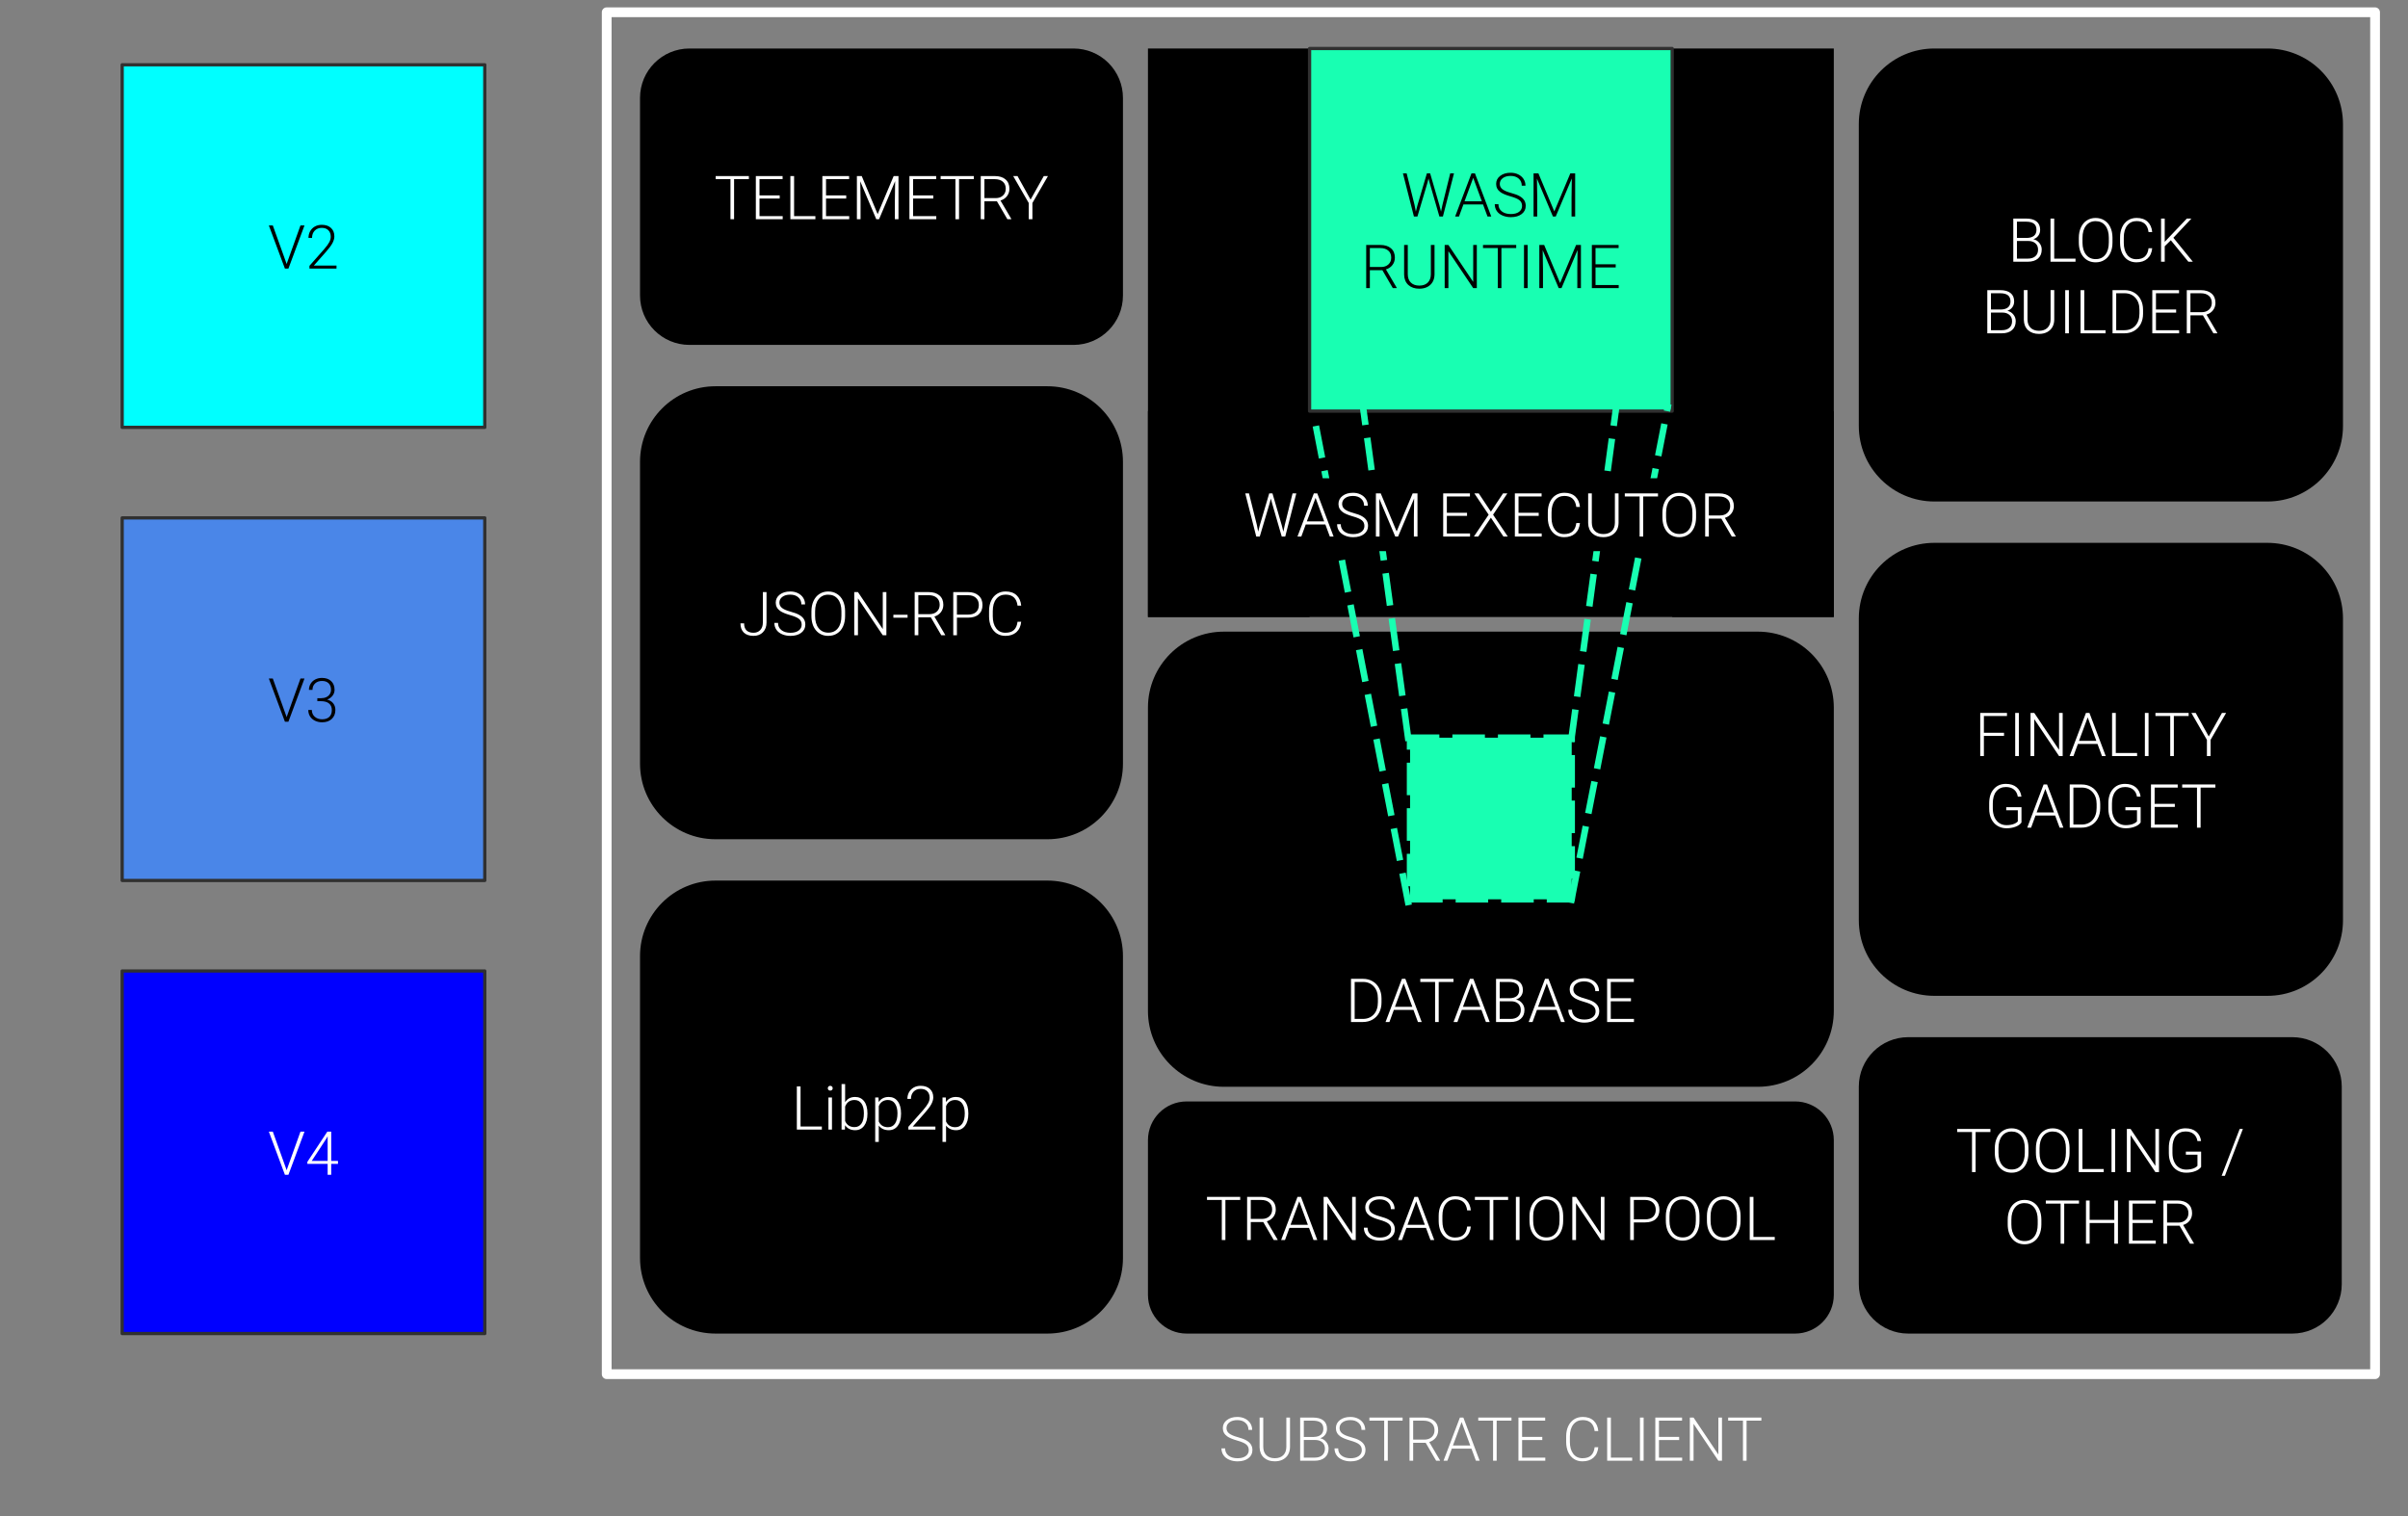 <svg version="1.1" viewBox="0.0 0.0 740.0 466.0" fill="none" stroke="none" stroke-linecap="square" stroke-miterlimit="10" xmlns:xlink="http://www.w3.org/1999/xlink" xmlns="http://www.w3.org/2000/svg"><rect x="0.0" y="0.0" width="740.0" height="466.0" fill="#808080" stroke="none"/><clipPath id="p.0"><path d="m0 0l740.0 0l0 466.0l-740.0 0l0 -466.0z" clip-rule="nonzero"/></clipPath><g clip-path="url(#p.0)"><path fill="#000000" fill-opacity="0.0" d="m0 0l740.0 0l0 466.0l-740.0 0z" fill-rule="evenodd"/><path fill="#000000" fill-opacity="0.0" d="m186.445 3.766l543.433 0l0 418.551l-543.433 0z" fill-rule="evenodd"/><path stroke="#ffffff" stroke-width="3.0" stroke-linejoin="round" stroke-linecap="butt" d="m186.445 3.766l543.433 0l0 418.551l-543.433 0z" fill-rule="evenodd"/><path fill="#000000" d="m352.776 14.908l49.669 0l0 174.709l-49.669 0z" fill-rule="evenodd"/><path fill="#000000" d="m513.878 14.908l49.669 0l0 174.709l-49.669 0z" fill-rule="evenodd"/><path fill="#000000" d="m352.776 126.341l210.772 0l0 63.276l-210.772 0z" fill-rule="evenodd"/><path fill="#18ffb2" d="m402.445 14.908l111.433 0l0 111.433l-111.433 0z" fill-rule="evenodd"/><path stroke="#303030" stroke-width="1.0" stroke-linejoin="round" stroke-linecap="butt" d="m402.445 14.908l111.433 0l0 111.433l-111.433 0z" fill-rule="evenodd"/><path fill="#000000" d="m434.698 62.967l0.406 2.062l0.5 -1.969l2.891 -9.781l1.0 0l2.844 9.781l0.5 1.984l0.438 -2.078l2.391 -9.688l1.156 0l-3.406 13.266l-1.078 0l-3.0 -10.375l-0.344 -1.312l-0.328 1.312l-3.078 10.375l-1.078 0l-3.375 -13.266l1.141 0l2.422 9.688zm21.052 -0.141l-6.031 0l-1.359 3.719l-1.188 0l5.031 -13.266l1.062 0l5.016 13.266l-1.156 0l-1.375 -3.719zm-5.688 -0.953l5.328 0l-2.656 -7.219l-2.672 7.219zm17.682 1.406q0 -1.094 -0.781 -1.734q-0.766 -0.641 -2.828 -1.219q-2.062 -0.594 -3.016 -1.266q-1.344 -0.969 -1.344 -2.531q0 -1.531 1.25 -2.484q1.25 -0.953 3.203 -0.953q1.328 0 2.359 0.516q1.047 0.516 1.625 1.422q0.578 0.906 0.578 2.031l-1.141 0q0 -1.359 -0.938 -2.172q-0.922 -0.828 -2.484 -0.828q-1.516 0 -2.422 0.688q-0.906 0.672 -0.906 1.766q0 1.0 0.812 1.641q0.812 0.641 2.594 1.125q1.797 0.484 2.703 1.016q0.922 0.516 1.391 1.25q0.469 0.734 0.469 1.719q0 1.562 -1.25 2.516q-1.25 0.953 -3.312 0.953q-1.391 0 -2.562 -0.5q-1.172 -0.5 -1.781 -1.406q-0.609 -0.906 -0.609 -2.078l1.125 0q0 1.406 1.047 2.219q1.047 0.812 2.781 0.812q1.562 0 2.5 -0.672q0.938 -0.688 0.938 -1.828zm5.019 -10.0l4.891 11.703l4.922 -11.703l1.484 0l0 13.266l-1.109 0l0 -5.781l0.078 -5.922l-4.938 11.703l-0.859 0l-4.922 -11.656l0.094 5.844l0 5.812l-1.125 0l0 -13.266l1.484 0z" fill-rule="nonzero"/><path fill="#000000" d="m424.814 83.029l-3.844 0l0 5.516l-1.125 0l0 -13.266l4.297 0q2.125 0 3.312 1.031q1.203 1.031 1.203 2.875q0 1.281 -0.75 2.266q-0.75 0.969 -2.0 1.344l3.312 5.625l0 0.125l-1.188 0l-3.219 -5.516zm-3.844 -0.969l3.438 0q1.406 0 2.266 -0.797q0.859 -0.797 0.859 -2.078q0 -1.406 -0.906 -2.172q-0.891 -0.781 -2.5 -0.781l-3.156 0l0 5.828zm19.874 -6.781l0 9.062q-0.016 1.328 -0.594 2.328q-0.578 0.984 -1.641 1.531q-1.062 0.531 -2.438 0.531q-2.094 0 -3.359 -1.141q-1.266 -1.156 -1.312 -3.172l0 -9.141l1.125 0l0 8.969q0 1.688 0.953 2.609q0.953 0.922 2.594 0.922q1.641 0 2.594 -0.922q0.953 -0.938 0.953 -2.594l0 -8.984l1.125 0zm12.996 13.266l-1.109 0l-7.625 -11.344l0 11.344l-1.141 0l0 -13.266l1.141 0l7.625 11.359l0 -11.359l1.109 0l0 13.266zm12.106 -12.312l-4.547 0l0 12.312l-1.109 0l0 -12.312l-4.547 0l0 -0.953l10.203 0l0 0.953zm3.516 12.312l-1.125 0l0 -13.266l1.125 0l0 13.266zm5.074 -13.266l4.891 11.703l4.922 -11.703l1.484 0l0 13.266l-1.109 0l0 -5.781l0.078 -5.922l-4.938 11.703l-0.859 0l-4.922 -11.656l0.094 5.844l0 5.812l-1.125 0l0 -13.266l1.484 0zm21.986 6.906l-6.203 0l0 5.406l7.125 0l0 0.953l-8.25 0l0 -13.266l8.219 0l0 0.953l-7.094 0l0 5.0l6.203 0l0 0.953z" fill-rule="nonzero"/><path fill="#000000" d="m196.685 293.827l0 0c0 -12.814 10.388 -23.203 23.203 -23.203l102.004 0c6.154 0 12.055 2.445 16.407 6.796c4.351 4.351 6.796 10.253 6.796 16.407l0 92.807c0 12.814 -10.388 23.203 -23.203 23.203l-102.004 0c-12.814 0 -23.203 -10.388 -23.203 -23.203z" fill-rule="evenodd"/><path fill="#ffffff" d="m246.018 346.198l6.547 0l0 0.953l-7.688 0l0 -13.266l1.141 0l0 12.312zm9.657 0.953l-1.094 0l0 -9.859l1.094 0l0 9.859zm-1.281 -12.703q0 -0.312 0.203 -0.531q0.203 -0.219 0.547 -0.219q0.344 0 0.547 0.219q0.203 0.219 0.203 0.531q0 0.312 -0.203 0.516q-0.203 0.203 -0.547 0.203q-0.344 0 -0.547 -0.203q-0.203 -0.203 -0.203 -0.516zm12.181 7.875q0 2.312 -1.031 3.672q-1.016 1.344 -2.734 1.344q-2.062 0 -3.109 -1.531l-0.047 1.344l-1.031 0l0 -14.0l1.094 0l0 5.578q1.031 -1.609 3.078 -1.609q1.75 0 2.766 1.328q1.016 1.328 1.016 3.719l0 0.156zm-1.094 -0.188q0 -1.953 -0.766 -3.016q-0.75 -1.062 -2.125 -1.062q-1.047 0 -1.781 0.516q-0.719 0.516 -1.094 1.516l0 4.438q0.812 1.859 2.891 1.859q1.344 0 2.109 -1.062q0.766 -1.062 0.766 -3.188zm11.417 0.188q0 2.312 -1.016 3.672q-1.016 1.344 -2.734 1.344q-2.016 0 -3.094 -1.422l0 5.031l-1.094 0l0 -13.656l1.016 0l0.062 1.391q1.062 -1.562 3.078 -1.562q1.766 0 2.766 1.344q1.016 1.328 1.016 3.703l0 0.156zm-1.094 -0.188q0 -1.891 -0.781 -2.984q-0.766 -1.094 -2.156 -1.094q-1.0 0 -1.719 0.484q-0.719 0.484 -1.094 1.406l0 4.719q0.391 0.859 1.109 1.312q0.734 0.438 1.734 0.438q1.375 0 2.141 -1.094q0.766 -1.109 0.766 -3.188zm11.652 5.016l-8.312 0l0 -0.844l4.547 -5.156q1.125 -1.297 1.562 -2.141q0.438 -0.844 0.438 -1.656q0 -1.25 -0.734 -1.984q-0.734 -0.734 -2.031 -0.734q-1.344 0 -2.172 0.859q-0.812 0.859 -0.812 2.219l-1.094 0q0 -1.125 0.5 -2.031q0.516 -0.922 1.438 -1.453q0.938 -0.531 2.141 -0.531q1.812 0 2.844 0.969q1.031 0.953 1.031 2.594q0 0.938 -0.578 2.047q-0.578 1.094 -2.047 2.75l-3.688 4.172l6.969 0l0 0.922zm10.121 -4.828q0 2.312 -1.016 3.672q-1.016 1.344 -2.734 1.344q-2.016 0 -3.094 -1.422l0 5.031l-1.094 0l0 -13.656l1.016 0l0.062 1.391q1.062 -1.562 3.078 -1.562q1.766 0 2.766 1.344q1.016 1.328 1.016 3.703l0 0.156zm-1.094 -0.188q0 -1.891 -0.781 -2.984q-0.766 -1.094 -2.156 -1.094q-1.0 0 -1.719 0.484q-0.719 0.484 -1.094 1.406l0 4.719q0.391 0.859 1.109 1.312q0.734 0.438 1.734 0.438q1.375 0 2.141 -1.094q0.766 -1.109 0.766 -3.188z" fill-rule="nonzero"/><path fill="#000000" d="m196.684 141.906l0 0c0 -12.814 10.388 -23.203 23.203 -23.203l102.004 0c6.154 0 12.055 2.445 16.407 6.796c4.351 4.351 6.796 10.253 6.796 16.407l0 92.807c0 12.814 -10.388 23.203 -23.203 23.203l-102.004 0c-12.814 0 -23.203 -10.388 -23.203 -23.203z" fill-rule="evenodd"/><path fill="#ffffff" d="m234.435 181.964l1.125 0l0 9.328q0 1.875 -1.094 3.0q-1.078 1.125 -2.906 1.125q-1.938 0 -2.984 -1.016q-1.031 -1.016 -1.031 -2.828l1.125 0q0 1.438 0.75 2.172q0.766 0.719 2.141 0.719q1.266 0 2.062 -0.828q0.797 -0.844 0.812 -2.281l0 -9.391zm11.923 10.0q0 -1.094 -0.781 -1.734q-0.766 -0.641 -2.828 -1.219q-2.062 -0.594 -3.016 -1.266q-1.344 -0.969 -1.344 -2.531q0 -1.531 1.25 -2.484q1.25 -0.953 3.203 -0.953q1.328 0 2.359 0.516q1.047 0.516 1.625 1.422q0.578 0.906 0.578 2.031l-1.141 0q0 -1.359 -0.938 -2.172q-0.922 -0.828 -2.484 -0.828q-1.516 0 -2.422 0.688q-0.906 0.672 -0.906 1.766q0 1.0 0.812 1.641q0.812 0.641 2.594 1.125q1.797 0.484 2.703 1.016q0.922 0.516 1.391 1.25q0.469 0.734 0.469 1.719q0 1.562 -1.25 2.516q-1.25 0.953 -3.312 0.953q-1.391 0 -2.562 -0.5q-1.172 -0.5 -1.781 -1.406q-0.609 -0.906 -0.609 -2.078l1.125 0q0 1.406 1.047 2.219q1.047 0.812 2.781 0.812q1.562 0 2.5 -0.672q0.938 -0.688 0.938 -1.828zm13.347 -2.641q0 1.828 -0.641 3.219q-0.625 1.375 -1.812 2.125q-1.172 0.75 -2.703 0.75q-2.328 0 -3.766 -1.656q-1.422 -1.672 -1.422 -4.5l0 -1.359q0 -1.812 0.641 -3.203q0.641 -1.406 1.812 -2.156q1.172 -0.766 2.703 -0.766q1.531 0 2.703 0.75q1.172 0.734 1.812 2.078q0.641 1.344 0.672 3.125l0 1.594zm-1.125 -1.438q0 -2.406 -1.094 -3.766q-1.078 -1.359 -2.969 -1.359q-1.844 0 -2.938 1.375q-1.094 1.359 -1.094 3.797l0 1.391q0 2.359 1.094 3.734q1.094 1.375 2.969 1.375q1.891 0 2.953 -1.359q1.078 -1.359 1.078 -3.797l0 -1.391zm13.813 7.344l-1.109 0l-7.625 -11.344l0 11.344l-1.141 0l0 -13.266l1.141 0l7.625 11.359l0 -11.359l1.109 0l0 13.266zm6.511 -5.391l-4.359 0l0 -0.922l4.359 0l0 0.922zm7.151 -0.125l-3.844 0l0 5.516l-1.125 0l0 -13.266l4.297 0q2.125 0 3.312 1.031q1.203 1.031 1.203 2.875q0 1.281 -0.75 2.266q-0.75 0.969 -2.0 1.344l3.312 5.625l0 0.125l-1.188 0l-3.219 -5.516zm-3.844 -0.969l3.438 0q1.406 0 2.266 -0.797q0.859 -0.797 0.859 -2.078q0 -1.406 -0.906 -2.172q-0.891 -0.781 -2.5 -0.781l-3.156 0l0 5.828zm11.858 1.078l0 5.406l-1.125 0l0 -13.266l4.516 0q2.078 0 3.266 1.062q1.203 1.047 1.203 2.906q0 1.859 -1.156 2.875q-1.141 1.016 -3.328 1.016l-3.375 0zm0 -0.938l3.391 0q1.641 0 2.484 -0.766q0.859 -0.781 0.859 -2.172q0 -1.375 -0.859 -2.188q-0.844 -0.812 -2.406 -0.844l-3.469 0l0 5.969zm19.753 2.203q-0.219 2.094 -1.5 3.219q-1.266 1.109 -3.375 1.109q-1.484 0 -2.625 -0.734q-1.125 -0.75 -1.75 -2.094q-0.609 -1.359 -0.625 -3.094l0 -1.719q0 -1.781 0.625 -3.141q0.625 -1.359 1.781 -2.109q1.156 -0.75 2.672 -0.75q2.141 0 3.375 1.156q1.234 1.156 1.422 3.188l-1.125 0q-0.422 -3.375 -3.672 -3.375q-1.797 0 -2.875 1.344q-1.062 1.344 -1.062 3.719l0 1.625q0 2.297 1.031 3.672q1.047 1.359 2.828 1.359q1.75 0 2.641 -0.844q0.906 -0.844 1.109 -2.531l1.125 0z" fill-rule="nonzero"/><path fill="#000000" d="m352.776 217.434l0 0c0 -12.875 10.437 -23.313 23.313 -23.313l164.146 0c6.183 0 12.113 2.456 16.485 6.828c4.372 4.372 6.828 10.302 6.828 16.485l0 93.248c0 12.875 -10.438 23.313 -23.313 23.313l-164.146 0c-12.875 0 -23.313 -10.438 -23.313 -23.313z" fill-rule="evenodd"/><path fill="#ffffff" d="m415.175 314.087l0 -13.266l3.719 0q1.625 0 2.906 0.75q1.297 0.734 2.016 2.125q0.734 1.375 0.734 3.156l0 1.219q0 1.766 -0.719 3.141q-0.719 1.375 -2.031 2.125q-1.297 0.75 -3.0 0.75l-3.625 0zm1.125 -12.312l0 11.359l2.516 0q2.094 0 3.359 -1.375q1.266 -1.391 1.266 -3.766l0 -1.172q0 -2.281 -1.25 -3.656q-1.25 -1.375 -3.281 -1.391l-2.609 0zm18.071 8.594l-6.031 0l-1.359 3.719l-1.188 0l5.031 -13.266l1.062 0l5.016 13.266l-1.156 0l-1.375 -3.719zm-5.688 -0.953l5.328 0l-2.656 -7.219l-2.672 7.219zm17.991 -7.641l-4.547 0l0 12.312l-1.109 0l0 -12.312l-4.547 0l0 -0.953l10.203 0l0 0.953zm8.593 8.594l-6.031 0l-1.359 3.719l-1.188 0l5.031 -13.266l1.062 0l5.016 13.266l-1.156 0l-1.375 -3.719zm-5.688 -0.953l5.328 0l-2.656 -7.219l-2.672 7.219zm10.167 4.672l0 -13.266l3.922 0q2.125 0 3.219 0.891q1.109 0.875 1.109 2.578q0 1.031 -0.562 1.797q-0.547 0.766 -1.531 1.078q1.156 0.266 1.859 1.156q0.719 0.875 0.719 2.031q0 1.75 -1.141 2.75q-1.125 0.984 -3.156 0.984l-4.438 0zm1.125 -6.375l0 5.422l3.359 0q1.438 0 2.281 -0.719q0.844 -0.734 0.844 -2.047q0 -1.234 -0.812 -1.938q-0.797 -0.719 -2.219 -0.719l-3.453 0zm0 -0.938l3.062 0q1.406 -0.031 2.172 -0.656q0.766 -0.641 0.766 -1.844q0 -1.281 -0.797 -1.891q-0.797 -0.609 -2.406 -0.609l-2.797 0l0 5.0zm17.479 3.594l-6.031 0l-1.359 3.719l-1.188 0l5.031 -13.266l1.062 0l5.016 13.266l-1.156 0l-1.375 -3.719zm-5.688 -0.953l5.328 0l-2.656 -7.219l-2.672 7.219zm17.682 1.406q0 -1.094 -0.781 -1.734q-0.766 -0.641 -2.828 -1.219q-2.062 -0.594 -3.016 -1.266q-1.344 -0.969 -1.344 -2.531q0 -1.531 1.25 -2.484q1.25 -0.953 3.203 -0.953q1.328 0 2.359 0.516q1.047 0.516 1.625 1.422q0.578 0.906 0.578 2.031l-1.141 0q0 -1.359 -0.938 -2.172q-0.922 -0.828 -2.484 -0.828q-1.516 0 -2.422 0.688q-0.906 0.672 -0.906 1.766q0 1.0 0.812 1.641q0.812 0.641 2.594 1.125q1.797 0.484 2.703 1.016q0.922 0.516 1.391 1.25q0.469 0.734 0.469 1.719q0 1.562 -1.25 2.516q-1.25 0.953 -3.312 0.953q-1.391 0 -2.562 -0.5q-1.172 -0.5 -1.781 -1.406q-0.609 -0.906 -0.609 -2.078l1.125 0q0 1.406 1.047 2.219q1.047 0.812 2.781 0.812q1.562 0 2.5 -0.672q0.938 -0.688 0.938 -1.828zm10.862 -3.094l-6.203 0l0 5.406l7.125 0l0 0.953l-8.25 0l0 -13.266l8.219 0l0 0.953l-7.094 0l0 5.0l6.203 0l0 0.953z" fill-rule="nonzero"/><path fill="#000000" fill-opacity="0.0" d="m303.374 421.76l309.575 0l0 40.472l-309.575 0z" fill-rule="evenodd"/><path fill="#ffffff" d="m383.756 445.651q0 -1.094 -0.781 -1.734q-0.766 -0.641 -2.828 -1.219q-2.062 -0.594 -3.016 -1.266q-1.344 -0.969 -1.344 -2.531q0 -1.531 1.25 -2.484q1.25 -0.953 3.203 -0.953q1.328 0 2.359 0.516q1.047 0.516 1.625 1.422q0.578 0.906 0.578 2.031l-1.141 0q0 -1.359 -0.938 -2.172q-0.922 -0.828 -2.484 -0.828q-1.516 0 -2.422 0.688q-0.906 0.672 -0.906 1.766q0 1.0 0.812 1.641q0.812 0.641 2.594 1.125q1.797 0.484 2.703 1.016q0.922 0.516 1.391 1.25q0.469 0.734 0.469 1.719q0 1.562 -1.25 2.516q-1.25 0.953 -3.312 0.953q-1.391 0 -2.562 -0.5q-1.172 -0.5 -1.781 -1.406q-0.609 -0.906 -0.609 -2.078l1.125 0q0 1.406 1.047 2.219q1.047 0.812 2.781 0.812q1.562 0 2.5 -0.672q0.938 -0.688 0.938 -1.828zm12.675 -10.0l0 9.062q-0.016 1.328 -0.594 2.328q-0.578 0.984 -1.641 1.531q-1.062 0.531 -2.438 0.531q-2.094 0 -3.359 -1.141q-1.266 -1.156 -1.312 -3.172l0 -9.141l1.125 0l0 8.969q0 1.688 0.953 2.609q0.953 0.922 2.594 0.922q1.641 0 2.594 -0.922q0.953 -0.938 0.953 -2.594l0 -8.984l1.125 0zm3.121 13.266l0 -13.266l3.922 0q2.125 0 3.219 0.891q1.109 0.875 1.109 2.578q0 1.031 -0.562 1.797q-0.547 0.766 -1.531 1.078q1.156 0.266 1.859 1.156q0.719 0.875 0.719 2.031q0 1.75 -1.141 2.75q-1.125 0.984 -3.156 0.984l-4.438 0zm1.125 -6.375l0 5.422l3.359 0q1.438 0 2.281 -0.719q0.844 -0.734 0.844 -2.047q0 -1.234 -0.812 -1.938q-0.797 -0.719 -2.219 -0.719l-3.453 0zm0 -0.938l3.062 0q1.406 -0.031 2.172 -0.656q0.766 -0.641 0.766 -1.844q0 -1.281 -0.797 -1.891q-0.797 -0.609 -2.406 -0.609l-2.797 0l0 5.0zm17.823 4.047q0 -1.094 -0.781 -1.734q-0.766 -0.641 -2.828 -1.219q-2.062 -0.594 -3.016 -1.266q-1.344 -0.969 -1.344 -2.531q0 -1.531 1.25 -2.484q1.25 -0.953 3.203 -0.953q1.328 0 2.359 0.516q1.047 0.516 1.625 1.422q0.578 0.906 0.578 2.031l-1.141 0q0 -1.359 -0.938 -2.172q-0.922 -0.828 -2.484 -0.828q-1.516 0 -2.422 0.688q-0.906 0.672 -0.906 1.766q0 1.0 0.812 1.641q0.812 0.641 2.594 1.125q1.797 0.484 2.703 1.016q0.922 0.516 1.391 1.25q0.469 0.734 0.469 1.719q0 1.562 -1.25 2.516q-1.25 0.953 -3.312 0.953q-1.391 0 -2.562 -0.5q-1.172 -0.5 -1.781 -1.406q-0.609 -0.906 -0.609 -2.078l1.125 0q0 1.406 1.047 2.219q1.047 0.812 2.781 0.812q1.562 0 2.5 -0.672q0.938 -0.688 0.938 -1.828zm12.534 -9.047l-4.547 0l0 12.312l-1.109 0l0 -12.312l-4.547 0l0 -0.953l10.203 0l0 0.953zm7.094 6.797l-3.844 0l0 5.516l-1.125 0l0 -13.266l4.297 0q2.125 0 3.312 1.031q1.203 1.031 1.203 2.875q0 1.281 -0.75 2.266q-0.75 0.969 -2.0 1.344l3.312 5.625l0 0.125l-1.188 0l-3.219 -5.516zm-3.844 -0.969l3.438 0q1.406 0 2.266 -0.797q0.859 -0.797 0.859 -2.078q0 -1.406 -0.906 -2.172q-0.891 -0.781 -2.5 -0.781l-3.156 0l0 5.828zm17.905 2.766l-6.031 0l-1.359 3.719l-1.188 0l5.031 -13.266l1.062 0l5.016 13.266l-1.156 0l-1.375 -3.719zm-5.688 -0.953l5.328 0l-2.656 -7.219l-2.672 7.219zm17.991 -7.641l-4.547 0l0 12.312l-1.109 0l0 -12.312l-4.547 0l0 -0.953l10.203 0l0 0.953zm9.469 5.953l-6.203 0l0 5.406l7.125 0l0 0.953l-8.25 0l0 -13.266l8.219 0l0 0.953l-7.094 0l0 5.0l6.203 0l0 0.953zm17.212 2.219q-0.219 2.094 -1.5 3.219q-1.266 1.109 -3.375 1.109q-1.484 0 -2.625 -0.734q-1.125 -0.75 -1.75 -2.094q-0.609 -1.359 -0.625 -3.094l0 -1.719q0 -1.781 0.625 -3.141q0.625 -1.359 1.781 -2.109q1.156 -0.75 2.672 -0.75q2.141 0 3.375 1.156q1.234 1.156 1.422 3.188l-1.125 0q-0.422 -3.375 -3.672 -3.375q-1.797 0 -2.875 1.344q-1.062 1.344 -1.062 3.719l0 1.625q0 2.297 1.031 3.672q1.047 1.359 2.828 1.359q1.75 0 2.641 -0.844q0.906 -0.844 1.109 -2.531l1.125 0zm3.866 3.188l6.547 0l0 0.953l-7.688 0l0 -13.266l1.141 0l0 12.312zm10.064 0.953l-1.125 0l0 -13.266l1.125 0l0 13.266zm10.918 -6.359l-6.203 0l0 5.406l7.125 0l0 0.953l-8.25 0l0 -13.266l8.219 0l0 0.953l-7.094 0l0 5.0l6.203 0l0 0.953zm13.159 6.359l-1.109 0l-7.625 -11.344l0 11.344l-1.141 0l0 -13.266l1.141 0l7.625 11.359l0 -11.359l1.109 0l0 13.266zm12.106 -12.312l-4.547 0l0 12.312l-1.109 0l0 -12.312l-4.547 0l0 -0.953l10.203 0l0 0.953z" fill-rule="nonzero"/><path fill="#000000" d="m352.776 350.389l0 0c0 -6.567 5.323 -11.89 11.89 -11.89l186.992 0c3.153 0 6.178 1.253 8.408 3.483c2.23 2.23 3.482 5.254 3.482 8.408l0 47.559c0 6.567 -5.323 11.89 -11.89 11.89l-186.992 0c-6.567 0 -11.89 -5.323 -11.89 -11.89z" fill-rule="evenodd"/><path fill="#ffffff" d="m381.127 368.775l-4.547 0l0 12.312l-1.109 0l0 -12.312l-4.547 0l0 -0.953l10.203 0l0 0.953zm7.094 6.797l-3.844 0l0 5.516l-1.125 0l0 -13.266l4.297 0q2.125 0 3.312 1.031q1.203 1.031 1.203 2.875q0 1.281 -0.75 2.266q-0.75 0.969 -2.0 1.344l3.312 5.625l0 0.125l-1.188 0l-3.219 -5.516zm-3.844 -0.969l3.438 0q1.406 0 2.266 -0.797q0.859 -0.797 0.859 -2.078q0 -1.406 -0.906 -2.172q-0.891 -0.781 -2.5 -0.781l-3.156 0l0 5.828zm17.905 2.766l-6.031 0l-1.359 3.719l-1.188 0l5.031 -13.266l1.062 0l5.016 13.266l-1.156 0l-1.375 -3.719zm-5.688 -0.953l5.328 0l-2.656 -7.219l-2.672 7.219zm20.042 4.672l-1.109 0l-7.625 -11.344l0 11.344l-1.141 0l0 -13.266l1.141 0l7.625 11.359l0 -11.359l1.109 0l0 13.266zm10.886 -3.266q0 -1.094 -0.781 -1.734q-0.766 -0.641 -2.828 -1.219q-2.062 -0.594 -3.016 -1.266q-1.344 -0.969 -1.344 -2.531q0 -1.531 1.25 -2.484q1.25 -0.953 3.203 -0.953q1.328 0 2.359 0.516q1.047 0.516 1.625 1.422q0.578 0.906 0.578 2.031l-1.141 0q0 -1.359 -0.938 -2.172q-0.922 -0.828 -2.484 -0.828q-1.516 0 -2.422 0.688q-0.906 0.672 -0.906 1.766q0 1.0 0.812 1.641q0.812 0.641 2.594 1.125q1.797 0.484 2.703 1.016q0.922 0.516 1.391 1.25q0.469 0.734 0.469 1.719q0 1.562 -1.25 2.516q-1.25 0.953 -3.312 0.953q-1.391 0 -2.562 -0.5q-1.172 -0.5 -1.781 -1.406q-0.609 -0.906 -0.609 -2.078l1.125 0q0 1.406 1.047 2.219q1.047 0.812 2.781 0.812q1.562 0 2.5 -0.672q0.938 -0.688 0.938 -1.828zm10.706 -0.453l-6.031 0l-1.359 3.719l-1.188 0l5.031 -13.266l1.062 0l5.016 13.266l-1.156 0l-1.375 -3.719zm-5.688 -0.953l5.328 0l-2.656 -7.219l-2.672 7.219zm19.457 0.531q-0.219 2.094 -1.5 3.219q-1.266 1.109 -3.375 1.109q-1.484 0 -2.625 -0.734q-1.125 -0.75 -1.75 -2.094q-0.609 -1.359 -0.625 -3.094l0 -1.719q0 -1.781 0.625 -3.141q0.625 -1.359 1.781 -2.109q1.156 -0.75 2.672 -0.75q2.141 0 3.375 1.156q1.234 1.156 1.422 3.188l-1.125 0q-0.422 -3.375 -3.672 -3.375q-1.797 0 -2.875 1.344q-1.062 1.344 -1.062 3.719l0 1.625q0 2.297 1.031 3.672q1.047 1.359 2.828 1.359q1.75 0 2.641 -0.844q0.906 -0.844 1.109 -2.531l1.125 0zm11.461 -8.172l-4.547 0l0 12.312l-1.109 0l0 -12.312l-4.547 0l0 -0.953l10.203 0l0 0.953zm3.516 12.312l-1.125 0l0 -13.266l1.125 0l0 13.266zm13.402 -5.906q0 1.828 -0.641 3.219q-0.625 1.375 -1.812 2.125q-1.172 0.75 -2.703 0.75q-2.328 0 -3.766 -1.656q-1.422 -1.672 -1.422 -4.5l0 -1.359q0 -1.812 0.641 -3.203q0.641 -1.406 1.812 -2.156q1.172 -0.766 2.703 -0.766q1.531 0 2.703 0.75q1.172 0.734 1.812 2.078q0.641 1.344 0.672 3.125l0 1.594zm-1.125 -1.438q0 -2.406 -1.094 -3.766q-1.078 -1.359 -2.969 -1.359q-1.844 0 -2.938 1.375q-1.094 1.359 -1.094 3.797l0 1.391q0 2.359 1.094 3.734q1.094 1.375 2.969 1.375q1.891 0 2.953 -1.359q1.078 -1.359 1.078 -3.797l0 -1.391zm13.813 7.344l-1.109 0l-7.625 -11.344l0 11.344l-1.141 0l0 -13.266l1.141 0l7.625 11.359l0 -11.359l1.109 0l0 13.266zm9.032 -5.406l0 5.406l-1.125 0l0 -13.266l4.516 0q2.078 0 3.266 1.062q1.203 1.047 1.203 2.906q0 1.859 -1.156 2.875q-1.141 1.016 -3.328 1.016l-3.375 0zm0 -0.938l3.391 0q1.641 0 2.484 -0.766q0.859 -0.781 0.859 -2.172q0 -1.375 -0.859 -2.188q-0.844 -0.812 -2.406 -0.844l-3.469 0l0 5.969zm20.175 0.438q0 1.828 -0.641 3.219q-0.625 1.375 -1.812 2.125q-1.172 0.75 -2.703 0.75q-2.328 0 -3.766 -1.656q-1.422 -1.672 -1.422 -4.5l0 -1.359q0 -1.812 0.641 -3.203q0.641 -1.406 1.812 -2.156q1.172 -0.766 2.703 -0.766q1.531 0 2.703 0.75q1.172 0.734 1.812 2.078q0.641 1.344 0.672 3.125l0 1.594zm-1.125 -1.438q0 -2.406 -1.094 -3.766q-1.078 -1.359 -2.969 -1.359q-1.844 0 -2.938 1.375q-1.094 1.359 -1.094 3.797l0 1.391q0 2.359 1.094 3.734q1.094 1.375 2.969 1.375q1.891 0 2.953 -1.359q1.078 -1.359 1.078 -3.797l0 -1.391zm13.751 1.438q0 1.828 -0.641 3.219q-0.625 1.375 -1.812 2.125q-1.172 0.75 -2.703 0.75q-2.328 0 -3.766 -1.656q-1.422 -1.672 -1.422 -4.5l0 -1.359q0 -1.812 0.641 -3.203q0.641 -1.406 1.812 -2.156q1.172 -0.766 2.703 -0.766q1.531 0 2.703 0.75q1.172 0.734 1.812 2.078q0.641 1.344 0.672 3.125l0 1.594zm-1.125 -1.438q0 -2.406 -1.094 -3.766q-1.078 -1.359 -2.969 -1.359q-1.844 0 -2.938 1.375q-1.094 1.359 -1.094 3.797l0 1.391q0 2.359 1.094 3.734q1.094 1.375 2.969 1.375q1.891 0 2.953 -1.359q1.078 -1.359 1.078 -3.797l0 -1.391zm5.079 6.391l6.547 0l0 0.953l-7.688 0l0 -13.266l1.141 0l0 12.312z" fill-rule="nonzero"/><path fill="#000000" d="m571.23 38.111l0 0c0 -12.814 10.388 -23.203 23.203 -23.203l102.382 0c6.154 0 12.055 2.445 16.407 6.796c4.351 4.351 6.796 10.253 6.796 16.407l0 92.807c0 12.814 -10.388 23.203 -23.203 23.203l-102.382 0c-12.814 0 -23.203 -10.388 -23.203 -23.203z" fill-rule="evenodd"/><path fill="#ffffff" d="m618.705 80.434l0 -13.266l3.922 0q2.125 0 3.219 0.891q1.109 0.875 1.109 2.578q0 1.031 -0.562 1.797q-0.547 0.766 -1.531 1.078q1.156 0.266 1.859 1.156q0.719 0.875 0.719 2.031q0 1.75 -1.141 2.75q-1.125 0.984 -3.156 0.984l-4.438 0zm1.125 -6.375l0 5.422l3.359 0q1.438 0 2.281 -0.719q0.844 -0.734 0.844 -2.047q0 -1.234 -0.812 -1.938q-0.797 -0.719 -2.219 -0.719l-3.453 0zm0 -0.938l3.062 0q1.406 -0.031 2.172 -0.656q0.766 -0.641 0.766 -1.844q0 -1.281 -0.797 -1.891q-0.797 -0.609 -2.406 -0.609l-2.797 0l0 5.0zm11.448 6.359l6.547 0l0 0.953l-7.688 0l0 -13.266l1.141 0l0 12.312zm17.909 -4.953q0 1.828 -0.641 3.219q-0.625 1.375 -1.812 2.125q-1.172 0.75 -2.703 0.75q-2.328 0 -3.766 -1.656q-1.422 -1.672 -1.422 -4.5l0 -1.359q0 -1.812 0.641 -3.203q0.641 -1.406 1.812 -2.156q1.172 -0.766 2.703 -0.766q1.531 0 2.703 0.75q1.172 0.734 1.812 2.078q0.641 1.344 0.672 3.125l0 1.594zm-1.125 -1.438q0 -2.406 -1.094 -3.766q-1.078 -1.359 -2.969 -1.359q-1.844 0 -2.938 1.375q-1.094 1.359 -1.094 3.797l0 1.391q0 2.359 1.094 3.734q1.094 1.375 2.969 1.375q1.891 0 2.953 -1.359q1.078 -1.359 1.078 -3.797l0 -1.391zm13.329 3.203q-0.219 2.094 -1.5 3.219q-1.266 1.109 -3.375 1.109q-1.484 0 -2.625 -0.734q-1.125 -0.75 -1.75 -2.094q-0.609 -1.359 -0.625 -3.094l0 -1.719q0 -1.781 0.625 -3.141q0.625 -1.359 1.781 -2.109q1.156 -0.75 2.672 -0.75q2.141 0 3.375 1.156q1.234 1.156 1.422 3.188l-1.125 0q-0.422 -3.375 -3.672 -3.375q-1.797 0 -2.875 1.344q-1.062 1.344 -1.062 3.719l0 1.625q0 2.297 1.031 3.672q1.047 1.359 2.828 1.359q1.75 0 2.641 -0.844q0.906 -0.844 1.109 -2.531l1.125 0zm5.725 -2.453l-1.875 1.844l0 4.75l-1.125 0l0 -13.266l1.125 0l0 7.156l6.797 -7.156l1.406 0l-5.547 5.906l5.984 7.359l-1.375 0l-5.391 -6.594z" fill-rule="nonzero"/><path fill="#ffffff" d="m610.716 102.434l0 -13.266l3.922 0q2.125 0 3.219 0.891q1.109 0.875 1.109 2.578q0 1.031 -0.562 1.797q-0.547 0.766 -1.531 1.078q1.156 0.266 1.859 1.156q0.719 0.875 0.719 2.031q0 1.75 -1.141 2.75q-1.125 0.984 -3.156 0.984l-4.438 0zm1.125 -6.375l0 5.422l3.359 0q1.438 0 2.281 -0.719q0.844 -0.734 0.844 -2.047q0 -1.234 -0.812 -1.938q-0.797 -0.719 -2.219 -0.719l-3.453 0zm0 -0.938l3.062 0q1.406 -0.031 2.172 -0.656q0.766 -0.641 0.766 -1.844q0 -1.281 -0.797 -1.891q-0.797 -0.609 -2.406 -0.609l-2.797 0l0 5.0zm19.448 -5.953l0 9.062q-0.016 1.328 -0.594 2.328q-0.578 0.984 -1.641 1.531q-1.062 0.531 -2.438 0.531q-2.094 0 -3.359 -1.141q-1.266 -1.156 -1.312 -3.172l0 -9.141l1.125 0l0 8.969q0 1.688 0.953 2.609q0.953 0.922 2.594 0.922q1.641 0 2.594 -0.922q0.953 -0.938 0.953 -2.594l0 -8.984l1.125 0zm4.496 13.266l-1.125 0l0 -13.266l1.125 0l0 13.266zm4.73 -0.953l6.547 0l0 0.953l-7.688 0l0 -13.266l1.141 0l0 12.312zm8.689 0.953l0 -13.266l3.719 0q1.625 0 2.906 0.75q1.297 0.734 2.016 2.125q0.734 1.375 0.734 3.156l0 1.219q0 1.766 -0.719 3.141q-0.719 1.375 -2.031 2.125q-1.297 0.75 -3.0 0.75l-3.625 0zm1.125 -12.312l0 11.359l2.516 0q2.094 0 3.359 -1.375q1.266 -1.391 1.266 -3.766l0 -1.172q0 -2.281 -1.25 -3.656q-1.25 -1.375 -3.281 -1.391l-2.609 0zm18.419 5.953l-6.203 0l0 5.406l7.125 0l0 0.953l-8.25 0l0 -13.266l8.219 0l0 0.953l-7.094 0l0 5.0l6.203 0l0 0.953zm8.238 0.844l-3.844 0l0 5.516l-1.125 0l0 -13.266l4.297 0q2.125 0 3.312 1.031q1.203 1.031 1.203 2.875q0 1.281 -0.75 2.266q-0.75 0.969 -2.0 1.344l3.312 5.625l0 0.125l-1.188 0l-3.219 -5.516zm-3.844 -0.969l3.438 0q1.406 0 2.266 -0.797q0.859 -0.797 0.859 -2.078q0 -1.406 -0.906 -2.172q-0.891 -0.781 -2.5 -0.781l-3.156 0l0 5.828z" fill-rule="nonzero"/><path fill="#18ffb2" d="m433.327 226.711l49.669 0l0 49.669l-49.669 0z" fill-rule="evenodd"/><path stroke="#18ffb2" stroke-width="2.0" stroke-linejoin="round" stroke-linecap="butt" stroke-dasharray="8.0,6.0" d="m433.327 226.711l49.669 0l0 49.669l-49.669 0z" fill-rule="evenodd"/><path fill="#000000" fill-opacity="0.0" d="m432.713 277.194l-28.913 -149.26" fill-rule="evenodd"/><path stroke="#18ffb2" stroke-width="2.0" stroke-linejoin="round" stroke-linecap="butt" stroke-dasharray="8.0,6.0" d="m432.713 277.194l-28.913 -149.26" fill-rule="evenodd"/><path fill="#000000" fill-opacity="0.0" d="m432.713 226.711l-28.189 -206.803" fill-rule="evenodd"/><path stroke="#18ffb2" stroke-width="2.0" stroke-linejoin="round" stroke-linecap="butt" stroke-dasharray="8.0,6.0" d="m432.713 226.711l-28.189 -206.803" fill-rule="evenodd"/><path fill="#000000" fill-opacity="0.0" d="m482.928 226.979l28.22 -209.134" fill-rule="evenodd"/><path stroke="#18ffb2" stroke-width="2.0" stroke-linejoin="round" stroke-linecap="butt" stroke-dasharray="8.0,6.0" d="m482.928 226.979l28.22 -209.134" fill-rule="evenodd"/><path fill="#000000" fill-opacity="0.0" d="m482.928 276.507l29.575 -151.339" fill-rule="evenodd"/><path stroke="#18ffb2" stroke-width="2.0" stroke-linejoin="round" stroke-linecap="butt" stroke-dasharray="8.0,6.0" d="m482.928 276.507l29.575 -151.339" fill-rule="evenodd"/><path fill="#000000" fill-opacity="0.0" d="m352.776 126.341l210.772 0l0 63.276l-210.772 0z" fill-rule="evenodd"/><path fill="#000000" d="m382.12 146.979l152.083 0l0 22.4l-152.083 0l0 -22.4z" fill-rule="nonzero"/><path fill="#000000" fill-opacity="0.0" d="m382.12 147.591l152.083 0l0 21.863l-152.083 0l0 -21.863z" fill-rule="nonzero"/><path fill="#ffffff" d="m386.245 161.321l0.406 2.062l0.5 -1.969l2.891 -9.781l1.0 0l2.844 9.781l0.5 1.984l0.438 -2.078l2.391 -9.688l1.156 0l-3.406 13.266l-1.078 0l-3.0 -10.375l-0.344 -1.312l-0.328 1.312l-3.078 10.375l-1.078 0l-3.375 -13.266l1.141 0l2.422 9.688zm21.052 -0.141l-6.031 0l-1.359 3.719l-1.188 0l5.031 -13.266l1.062 0l5.016 13.266l-1.156 0l-1.375 -3.719zm-5.688 -0.953l5.328 0l-2.656 -7.219l-2.672 7.219zm17.682 1.406q0 -1.094 -0.781 -1.734q-0.766 -0.641 -2.828 -1.219q-2.062 -0.594 -3.016 -1.266q-1.344 -0.969 -1.344 -2.531q0 -1.531 1.25 -2.484q1.25 -0.953 3.203 -0.953q1.328 0 2.359 0.516q1.047 0.516 1.625 1.422q0.578 0.906 0.578 2.031l-1.141 0q0 -1.359 -0.938 -2.172q-0.922 -0.828 -2.484 -0.828q-1.516 0 -2.422 0.688q-0.906 0.672 -0.906 1.766q0 1.0 0.812 1.641q0.812 0.641 2.594 1.125q1.797 0.484 2.703 1.016q0.922 0.516 1.391 1.25q0.469 0.734 0.469 1.719q0 1.562 -1.25 2.516q-1.25 0.953 -3.312 0.953q-1.391 0 -2.562 -0.5q-1.172 -0.5 -1.781 -1.406q-0.609 -0.906 -0.609 -2.078l1.125 0q0 1.406 1.047 2.219q1.047 0.812 2.781 0.812q1.562 0 2.5 -0.672q0.938 -0.688 0.938 -1.828zm5.019 -10.0l4.891 11.703l4.922 -11.703l1.484 0l0 13.266l-1.109 0l0 -5.781l0.078 -5.922l-4.938 11.703l-0.859 0l-4.922 -11.656l0.094 5.844l0 5.812l-1.125 0l0 -13.266l1.484 0zm26.522 6.906l-6.203 0l0 5.406l7.125 0l0 0.953l-8.25 0l0 -13.266l8.219 0l0 0.953l-7.094 0l0 5.0l6.203 0l0 0.953zm7.331 -1.297l3.734 -5.609l1.328 0l-4.391 6.547l4.531 6.719l-1.344 0l-3.859 -5.797l-3.891 5.797l-1.328 0l4.531 -6.719l-4.391 -6.547l1.344 0l3.734 5.609zm14.695 1.297l-6.203 0l0 5.406l7.125 0l0 0.953l-8.25 0l0 -13.266l8.219 0l0 0.953l-7.094 0l0 5.0l6.203 0l0 0.953zm12.675 2.219q-0.219 2.094 -1.5 3.219q-1.266 1.109 -3.375 1.109q-1.484 0 -2.625 -0.734q-1.125 -0.75 -1.75 -2.094q-0.609 -1.359 -0.625 -3.094l0 -1.719q0 -1.781 0.625 -3.141q0.625 -1.359 1.781 -2.109q1.156 -0.75 2.672 -0.75q2.141 0 3.375 1.156q1.234 1.156 1.422 3.188l-1.125 0q-0.422 -3.375 -3.672 -3.375q-1.797 0 -2.875 1.344q-1.062 1.344 -1.062 3.719l0 1.625q0 2.297 1.031 3.672q1.047 1.359 2.828 1.359q1.75 0 2.641 -0.844q0.906 -0.844 1.109 -2.531l1.125 0zm11.866 -9.125l0 9.062q-0.016 1.328 -0.594 2.328q-0.578 0.984 -1.641 1.531q-1.062 0.531 -2.438 0.531q-2.094 0 -3.359 -1.141q-1.266 -1.156 -1.312 -3.172l0 -9.141l1.125 0l0 8.969q0 1.688 0.953 2.609q0.953 0.922 2.594 0.922q1.641 0 2.594 -0.922q0.953 -0.938 0.953 -2.594l0 -8.984l1.125 0zm12.121 0.953l-4.547 0l0 12.312l-1.109 0l0 -12.312l-4.547 0l0 -0.953l10.203 0l0 0.953zm11.698 6.406q0 1.828 -0.641 3.219q-0.625 1.375 -1.812 2.125q-1.172 0.75 -2.703 0.75q-2.328 0 -3.766 -1.656q-1.422 -1.672 -1.422 -4.5l0 -1.359q0 -1.812 0.641 -3.203q0.641 -1.406 1.812 -2.156q1.172 -0.766 2.703 -0.766q1.531 0 2.703 0.75q1.172 0.734 1.812 2.078q0.641 1.344 0.672 3.125l0 1.594zm-1.125 -1.438q0 -2.406 -1.094 -3.766q-1.078 -1.359 -2.969 -1.359q-1.844 0 -2.938 1.375q-1.094 1.359 -1.094 3.797l0 1.391q0 2.359 1.094 3.734q1.094 1.375 2.969 1.375q1.891 0 2.953 -1.359q1.078 -1.359 1.078 -3.797l0 -1.391zm8.891 1.828l-3.844 0l0 5.516l-1.125 0l0 -13.266l4.297 0q2.125 0 3.312 1.031q1.203 1.031 1.203 2.875q0 1.281 -0.75 2.266q-0.75 0.969 -2.0 1.344l3.312 5.625l0 0.125l-1.188 0l-3.219 -5.516zm-3.844 -0.969l3.438 0q1.406 0 2.266 -0.797q0.859 -0.797 0.859 -2.078q0 -1.406 -0.906 -2.172q-0.891 -0.781 -2.5 -0.781l-3.156 0l0 5.828z" fill-rule="nonzero"/><path fill="#000000" fill-opacity="0.0" d="m534.203 147.591l0 0l0 21.863l0 0l0 -21.863z" fill-rule="nonzero"/><path fill="#000000" d="m571.23 190.032l0 0c0 -12.814 10.388 -23.203 23.203 -23.203l102.382 0c6.154 0 12.055 2.445 16.407 6.796c4.351 4.351 6.796 10.253 6.796 16.407l0 92.807c0 12.814 -10.388 23.203 -23.203 23.203l-102.382 0c-12.814 0 -23.203 -10.388 -23.203 -23.203z" fill-rule="evenodd"/><path fill="#ffffff" d="m615.856 226.168l-6.188 0l0 6.188l-1.125 0l0 -13.266l8.219 0l0 0.953l-7.094 0l0 5.156l6.188 0l0 0.969zm4.557 6.188l-1.125 0l0 -13.266l1.125 0l0 13.266zm13.465 0l-1.109 0l-7.625 -11.344l0 11.344l-1.141 0l0 -13.266l1.141 0l7.625 11.359l0 -11.359l1.109 0l0 13.266zm10.706 -3.719l-6.031 0l-1.359 3.719l-1.188 0l5.031 -13.266l1.062 0l5.016 13.266l-1.156 0l-1.375 -3.719zm-5.688 -0.953l5.328 0l-2.656 -7.219l-2.672 7.219zm11.307 3.719l6.547 0l0 0.953l-7.688 0l0 -13.266l1.141 0l0 12.312zm10.064 0.953l-1.125 0l0 -13.266l1.125 0l0 13.266zm12.325 -12.312l-4.547 0l0 12.312l-1.109 0l0 -12.312l-4.547 0l0 -0.953l10.203 0l0 0.953zm6.177 6.281l4.062 -7.234l1.281 0l-4.781 8.281l0 4.984l-1.125 0l0 -4.984l-4.781 -8.281l1.328 0l4.016 7.234z" fill-rule="nonzero"/><path fill="#ffffff" d="m621.219 252.778q-0.578 0.828 -1.828 1.297q-1.234 0.469 -2.781 0.469q-1.562 0 -2.781 -0.75q-1.203 -0.75 -1.875 -2.109q-0.656 -1.375 -0.656 -3.141l0 -1.672q0 -2.766 1.391 -4.359q1.391 -1.609 3.734 -1.609q2.062 0 3.297 1.047q1.25 1.047 1.484 2.875l-1.109 0q-0.25 -1.453 -1.203 -2.203q-0.938 -0.75 -2.453 -0.75q-1.859 0 -2.953 1.328q-1.078 1.312 -1.078 3.719l0 1.562q0 1.516 0.516 2.672q0.516 1.156 1.469 1.797q0.969 0.641 2.219 0.641q1.453 0 2.484 -0.453q0.672 -0.297 1.0 -0.703l0 -3.422l-3.562 0l0 -0.953l4.688 0l0 4.719zm10.347 -2.141l-6.031 0l-1.359 3.719l-1.188 0l5.031 -13.266l1.062 0l5.016 13.266l-1.156 0l-1.375 -3.719zm-5.688 -0.953l5.328 0l-2.656 -7.219l-2.672 7.219zm10.167 4.672l0 -13.266l3.719 0q1.625 0 2.906 0.75q1.297 0.734 2.016 2.125q0.734 1.375 0.734 3.156l0 1.219q0 1.766 -0.719 3.141q-0.719 1.375 -2.031 2.125q-1.297 0.75 -3.0 0.75l-3.625 0zm1.125 -12.312l0 11.359l2.516 0q2.094 0 3.359 -1.375q1.266 -1.391 1.266 -3.766l0 -1.172q0 -2.281 -1.25 -3.656q-1.25 -1.375 -3.281 -1.391l-2.609 0zm20.669 10.734q-0.578 0.828 -1.828 1.297q-1.234 0.469 -2.781 0.469q-1.562 0 -2.781 -0.75q-1.203 -0.75 -1.875 -2.109q-0.656 -1.375 -0.656 -3.141l0 -1.672q0 -2.766 1.391 -4.359q1.391 -1.609 3.734 -1.609q2.062 0 3.297 1.047q1.25 1.047 1.484 2.875l-1.109 0q-0.25 -1.453 -1.203 -2.203q-0.938 -0.75 -2.453 -0.75q-1.859 0 -2.953 1.328q-1.078 1.312 -1.078 3.719l0 1.562q0 1.516 0.516 2.672q0.516 1.156 1.469 1.797q0.969 0.641 2.219 0.641q1.453 0 2.484 -0.453q0.672 -0.297 1.0 -0.703l0 -3.422l-3.562 0l0 -0.953l4.688 0l0 4.719zm10.503 -4.781l-6.203 0l0 5.406l7.125 0l0 0.953l-8.25 0l0 -13.266l8.219 0l0 0.953l-7.094 0l0 5.0l6.203 0l0 0.953zm12.467 -5.953l-4.547 0l0 12.312l-1.109 0l0 -12.312l-4.547 0l0 -0.953l10.203 0l0 0.953z" fill-rule="nonzero"/><path fill="#000000" d="m196.684 30.09l0 0c0 -8.384 6.797 -15.181 15.181 -15.181l118.047 0c4.026 0 7.888 1.599 10.735 4.447c2.847 2.847 4.447 6.709 4.447 10.735l0 60.724c0 8.384 -6.797 15.181 -15.181 15.181l-118.047 0c-8.384 0 -15.181 -6.797 -15.181 -15.181z" fill-rule="evenodd"/><path fill="#ffffff" d="m230.137 55.059l-4.547 0l0 12.313l-1.109 0l0 -12.313l-4.547 0l0 -0.953l10.203 0l0 0.953zm9.469 5.953l-6.203 0l0 5.406l7.125 0l0 0.953l-8.25 0l0 -13.266l8.219 0l0 0.953l-7.094 0l0 5.0l6.203 0l0 0.953zm4.425 5.406l6.547 0l0 0.953l-7.688 0l0 -13.266l1.141 0l0 12.313zm16.017 -5.406l-6.203 0l0 5.406l7.125 0l0 0.953l-8.25 0l0 -13.266l8.219 0l0 0.953l-7.094 0l0 5.0l6.203 0l0 0.953zm4.769 -6.906l4.891 11.703l4.922 -11.703l1.484 0l0 13.266l-1.109 0l0 -5.781l0.078 -5.922l-4.938 11.703l-0.859 0l-4.922 -11.656l0.094 5.844l0 5.813l-1.125 0l0 -13.266l1.484 0zm21.986 6.906l-6.203 0l0 5.406l7.125 0l0 0.953l-8.25 0l0 -13.266l8.219 0l0 0.953l-7.094 0l0 5.0l6.203 0l0 0.953zm12.467 -5.953l-4.547 0l0 12.313l-1.109 0l0 -12.313l-4.547 0l0 -0.953l10.203 0l0 0.953zm7.094 6.797l-3.844 0l0 5.516l-1.125 0l0 -13.266l4.297 0q2.125 0 3.312 1.031q1.203 1.031 1.203 2.875q0 1.281 -0.75 2.266q-0.75 0.969 -2.0 1.344l3.312 5.625l0 0.125l-1.188 0l-3.219 -5.516zm-3.844 -0.969l3.438 0q1.406 0 2.266 -0.797q0.859 -0.797 0.859 -2.078q0 -1.406 -0.906 -2.172q-0.891 -0.781 -2.5 -0.781l-3.156 0l0 5.828zm14.186 0.453l4.062 -7.234l1.281 0l-4.781 8.281l0 4.984l-1.125 0l0 -4.984l-4.781 -8.281l1.328 0l4.016 7.234z" fill-rule="nonzero"/><path fill="#000000" d="m571.23 333.932l0 0c0 -8.384 6.797 -15.181 15.181 -15.181l118.047 0c4.026 0 7.888 1.599 10.735 4.447c2.847 2.847 4.447 6.709 4.447 10.735l0 60.724c0 8.384 -6.797 15.181 -15.181 15.181l-118.047 0c-8.384 0 -15.181 -6.797 -15.181 -15.181z" fill-rule="evenodd"/><path fill="#ffffff" d="m611.67 347.901l-4.547 0l0 12.312l-1.109 0l0 -12.312l-4.547 0l0 -0.953l10.203 0l0 0.953zm11.698 6.406q0 1.828 -0.641 3.219q-0.625 1.375 -1.812 2.125q-1.172 0.75 -2.703 0.75q-2.328 0 -3.766 -1.656q-1.422 -1.672 -1.422 -4.5l0 -1.359q0 -1.812 0.641 -3.203q0.641 -1.406 1.812 -2.156q1.172 -0.766 2.703 -0.766q1.531 0 2.703 0.75q1.172 0.734 1.812 2.078q0.641 1.344 0.672 3.125l0 1.594zm-1.125 -1.438q0 -2.406 -1.094 -3.766q-1.078 -1.359 -2.969 -1.359q-1.844 0 -2.938 1.375q-1.094 1.359 -1.094 3.797l0 1.391q0 2.359 1.094 3.734q1.094 1.375 2.969 1.375q1.891 0 2.953 -1.359q1.078 -1.359 1.078 -3.797l0 -1.391zm13.751 1.438q0 1.828 -0.641 3.219q-0.625 1.375 -1.812 2.125q-1.172 0.75 -2.703 0.75q-2.328 0 -3.766 -1.656q-1.422 -1.672 -1.422 -4.5l0 -1.359q0 -1.812 0.641 -3.203q0.641 -1.406 1.812 -2.156q1.172 -0.766 2.703 -0.766q1.531 0 2.703 0.75q1.172 0.734 1.812 2.078q0.641 1.344 0.672 3.125l0 1.594zm-1.125 -1.438q0 -2.406 -1.094 -3.766q-1.078 -1.359 -2.969 -1.359q-1.844 0 -2.938 1.375q-1.094 1.359 -1.094 3.797l0 1.391q0 2.359 1.094 3.734q1.094 1.375 2.969 1.375q1.891 0 2.953 -1.359q1.078 -1.359 1.078 -3.797l0 -1.391zm5.079 6.391l6.547 0l0 0.953l-7.688 0l0 -13.266l1.141 0l0 12.312zm10.064 0.953l-1.125 0l0 -13.266l1.125 0l0 13.266zm13.465 0l-1.109 0l-7.625 -11.344l0 11.344l-1.141 0l0 -13.266l1.141 0l7.625 11.359l0 -11.359l1.109 0l0 13.266zm12.948 -1.578q-0.578 0.828 -1.828 1.297q-1.234 0.469 -2.781 0.469q-1.562 0 -2.781 -0.75q-1.203 -0.75 -1.875 -2.109q-0.656 -1.375 -0.656 -3.141l0 -1.672q0 -2.766 1.391 -4.359q1.391 -1.609 3.734 -1.609q2.062 0 3.297 1.047q1.25 1.047 1.484 2.875l-1.109 0q-0.25 -1.453 -1.203 -2.203q-0.938 -0.75 -2.453 -0.75q-1.859 0 -2.953 1.328q-1.078 1.312 -1.078 3.719l0 1.562q0 1.516 0.516 2.672q0.516 1.156 1.469 1.797q0.969 0.641 2.219 0.641q1.453 0 2.484 -0.453q0.672 -0.297 1.0 -0.703l0 -3.422l-3.562 0l0 -0.953l4.688 0l0 4.719zm7.305 2.719l-1.0 0l5.547 -14.406l0.984 0l-5.531 14.406z" fill-rule="nonzero"/><path fill="#ffffff" d="m627.331 376.308q0 1.828 -0.641 3.219q-0.625 1.375 -1.812 2.125q-1.172 0.75 -2.703 0.75q-2.328 0 -3.766 -1.656q-1.422 -1.672 -1.422 -4.5l0 -1.359q0 -1.812 0.641 -3.203q0.641 -1.406 1.812 -2.156q1.172 -0.766 2.703 -0.766q1.531 0 2.703 0.75q1.172 0.734 1.812 2.078q0.641 1.344 0.672 3.125l0 1.594zm-1.125 -1.438q0 -2.406 -1.094 -3.766q-1.078 -1.359 -2.969 -1.359q-1.844 0 -2.938 1.375q-1.094 1.359 -1.094 3.797l0 1.391q0 2.359 1.094 3.734q1.094 1.375 2.969 1.375q1.891 0 2.953 -1.359q1.078 -1.359 1.078 -3.797l0 -1.391zm12.692 -4.969l-4.547 0l0 12.312l-1.109 0l0 -12.312l-4.547 0l0 -0.953l10.203 0l0 0.953zm11.969 12.312l-1.125 0l0 -6.359l-7.578 0l0 6.359l-1.125 0l0 -13.266l1.125 0l0 5.953l7.578 0l0 -5.953l1.125 0l0 13.266zm10.7 -6.359l-6.203 0l0 5.406l7.125 0l0 0.953l-8.25 0l0 -13.266l8.219 0l0 0.953l-7.094 0l0 5.0l6.203 0l0 0.953zm8.238 0.844l-3.844 0l0 5.516l-1.125 0l0 -13.266l4.297 0q2.125 0 3.312 1.031q1.203 1.031 1.203 2.875q0 1.281 -0.75 2.266q-0.75 0.969 -2.0 1.344l3.312 5.625l0 0.125l-1.188 0l-3.219 -5.516zm-3.844 -0.969l3.438 0q1.406 0 2.266 -0.797q0.859 -0.797 0.859 -2.078q0 -1.406 -0.906 -2.172q-0.891 -0.781 -2.5 -0.781l-3.156 0l0 5.828z" fill-rule="nonzero"/><path fill="#00ffff" d="m37.545 19.908l111.433 0l0 111.433l-111.433 0z" fill-rule="evenodd"/><path stroke="#303030" stroke-width="1.0" stroke-linejoin="round" stroke-linecap="butt" d="m37.545 19.908l111.433 0l0 111.433l-111.433 0z" fill-rule="evenodd"/><path fill="#000000" d="m88.011 80.904l0.078 0.281l0.078 -0.281l4.172 -11.625l1.234 0l-4.938 13.266l-1.078 0l-4.938 -13.266l1.219 0l4.172 11.625zm15.396 1.641l-8.312 0l0 -0.844l4.547 -5.156q1.125 -1.297 1.562 -2.141q0.438 -0.844 0.438 -1.656q0 -1.25 -0.734 -1.984q-0.734 -0.734 -2.031 -0.734q-1.344 0 -2.172 0.859q-0.812 0.859 -0.812 2.219l-1.094 0q0 -1.125 0.5 -2.031q0.516 -0.922 1.438 -1.453q0.938 -0.531 2.141 -0.531q1.812 0 2.844 0.969q1.031 0.953 1.031 2.594q0 0.938 -0.578 2.047q-0.578 1.094 -2.047 2.75l-3.688 4.172l6.969 0l0 0.922z" fill-rule="nonzero"/><path fill="#4a86e8" d="m37.545 159.156l111.433 0l0 111.433l-111.433 0z" fill-rule="evenodd"/><path stroke="#303030" stroke-width="1.0" stroke-linejoin="round" stroke-linecap="butt" d="m37.545 159.156l111.433 0l0 111.433l-111.433 0z" fill-rule="evenodd"/><path fill="#000000" d="m88.011 220.152l0.078 0.281l0.078 -0.281l4.172 -11.625l1.234 0l-4.938 13.266l-1.078 0l-4.938 -13.266l1.219 0l4.172 11.625zm9.505 -5.578l1.125 0q0.938 0 1.641 -0.328q0.703 -0.344 1.062 -0.922q0.375 -0.578 0.375 -1.328q0 -1.281 -0.719 -2.0q-0.719 -0.719 -2.062 -0.719q-1.281 0 -2.094 0.75q-0.812 0.75 -0.812 1.984l-1.094 0q0 -1.031 0.516 -1.875q0.516 -0.859 1.438 -1.328q0.922 -0.469 2.047 -0.469q1.797 0 2.828 0.984q1.047 0.984 1.047 2.703q0 0.953 -0.609 1.766q-0.594 0.797 -1.656 1.203q1.234 0.344 1.875 1.188q0.641 0.844 0.641 2.016q0 1.703 -1.109 2.75q-1.109 1.031 -2.969 1.031q-1.188 0 -2.172 -0.469q-0.984 -0.484 -1.531 -1.328q-0.547 -0.859 -0.547 -1.984l1.094 0q0 1.266 0.875 2.062q0.891 0.797 2.281 0.797q1.406 0 2.188 -0.719q0.797 -0.734 0.797 -2.109q0 -1.328 -0.859 -2.031q-0.844 -0.703 -2.5 -0.703l-1.094 0l0 -0.922z" fill-rule="nonzero"/><path fill="#0000ff" d="m37.545 298.404l111.433 0l0 111.433l-111.433 0z" fill-rule="evenodd"/><path stroke="#303030" stroke-width="1.0" stroke-linejoin="round" stroke-linecap="butt" d="m37.545 298.404l111.433 0l0 111.433l-111.433 0z" fill-rule="evenodd"/><path fill="#ffffff" d="m88.011 359.4l0.078 0.281l0.078 -0.281l4.172 -11.625l1.234 0l-4.938 13.266l-1.078 0l-4.938 -13.266l1.219 0l4.172 11.625zm13.771 -2.625l2.078 0l0 0.906l-2.078 0l0 3.359l-1.094 0l0 -3.359l-6.234 0l0 -0.609l6.141 -9.297l1.188 0l0 9.0zm-5.984 0l4.891 0l0 -7.578l-0.469 0.828l-4.422 6.75z" fill-rule="nonzero"/></g></svg>